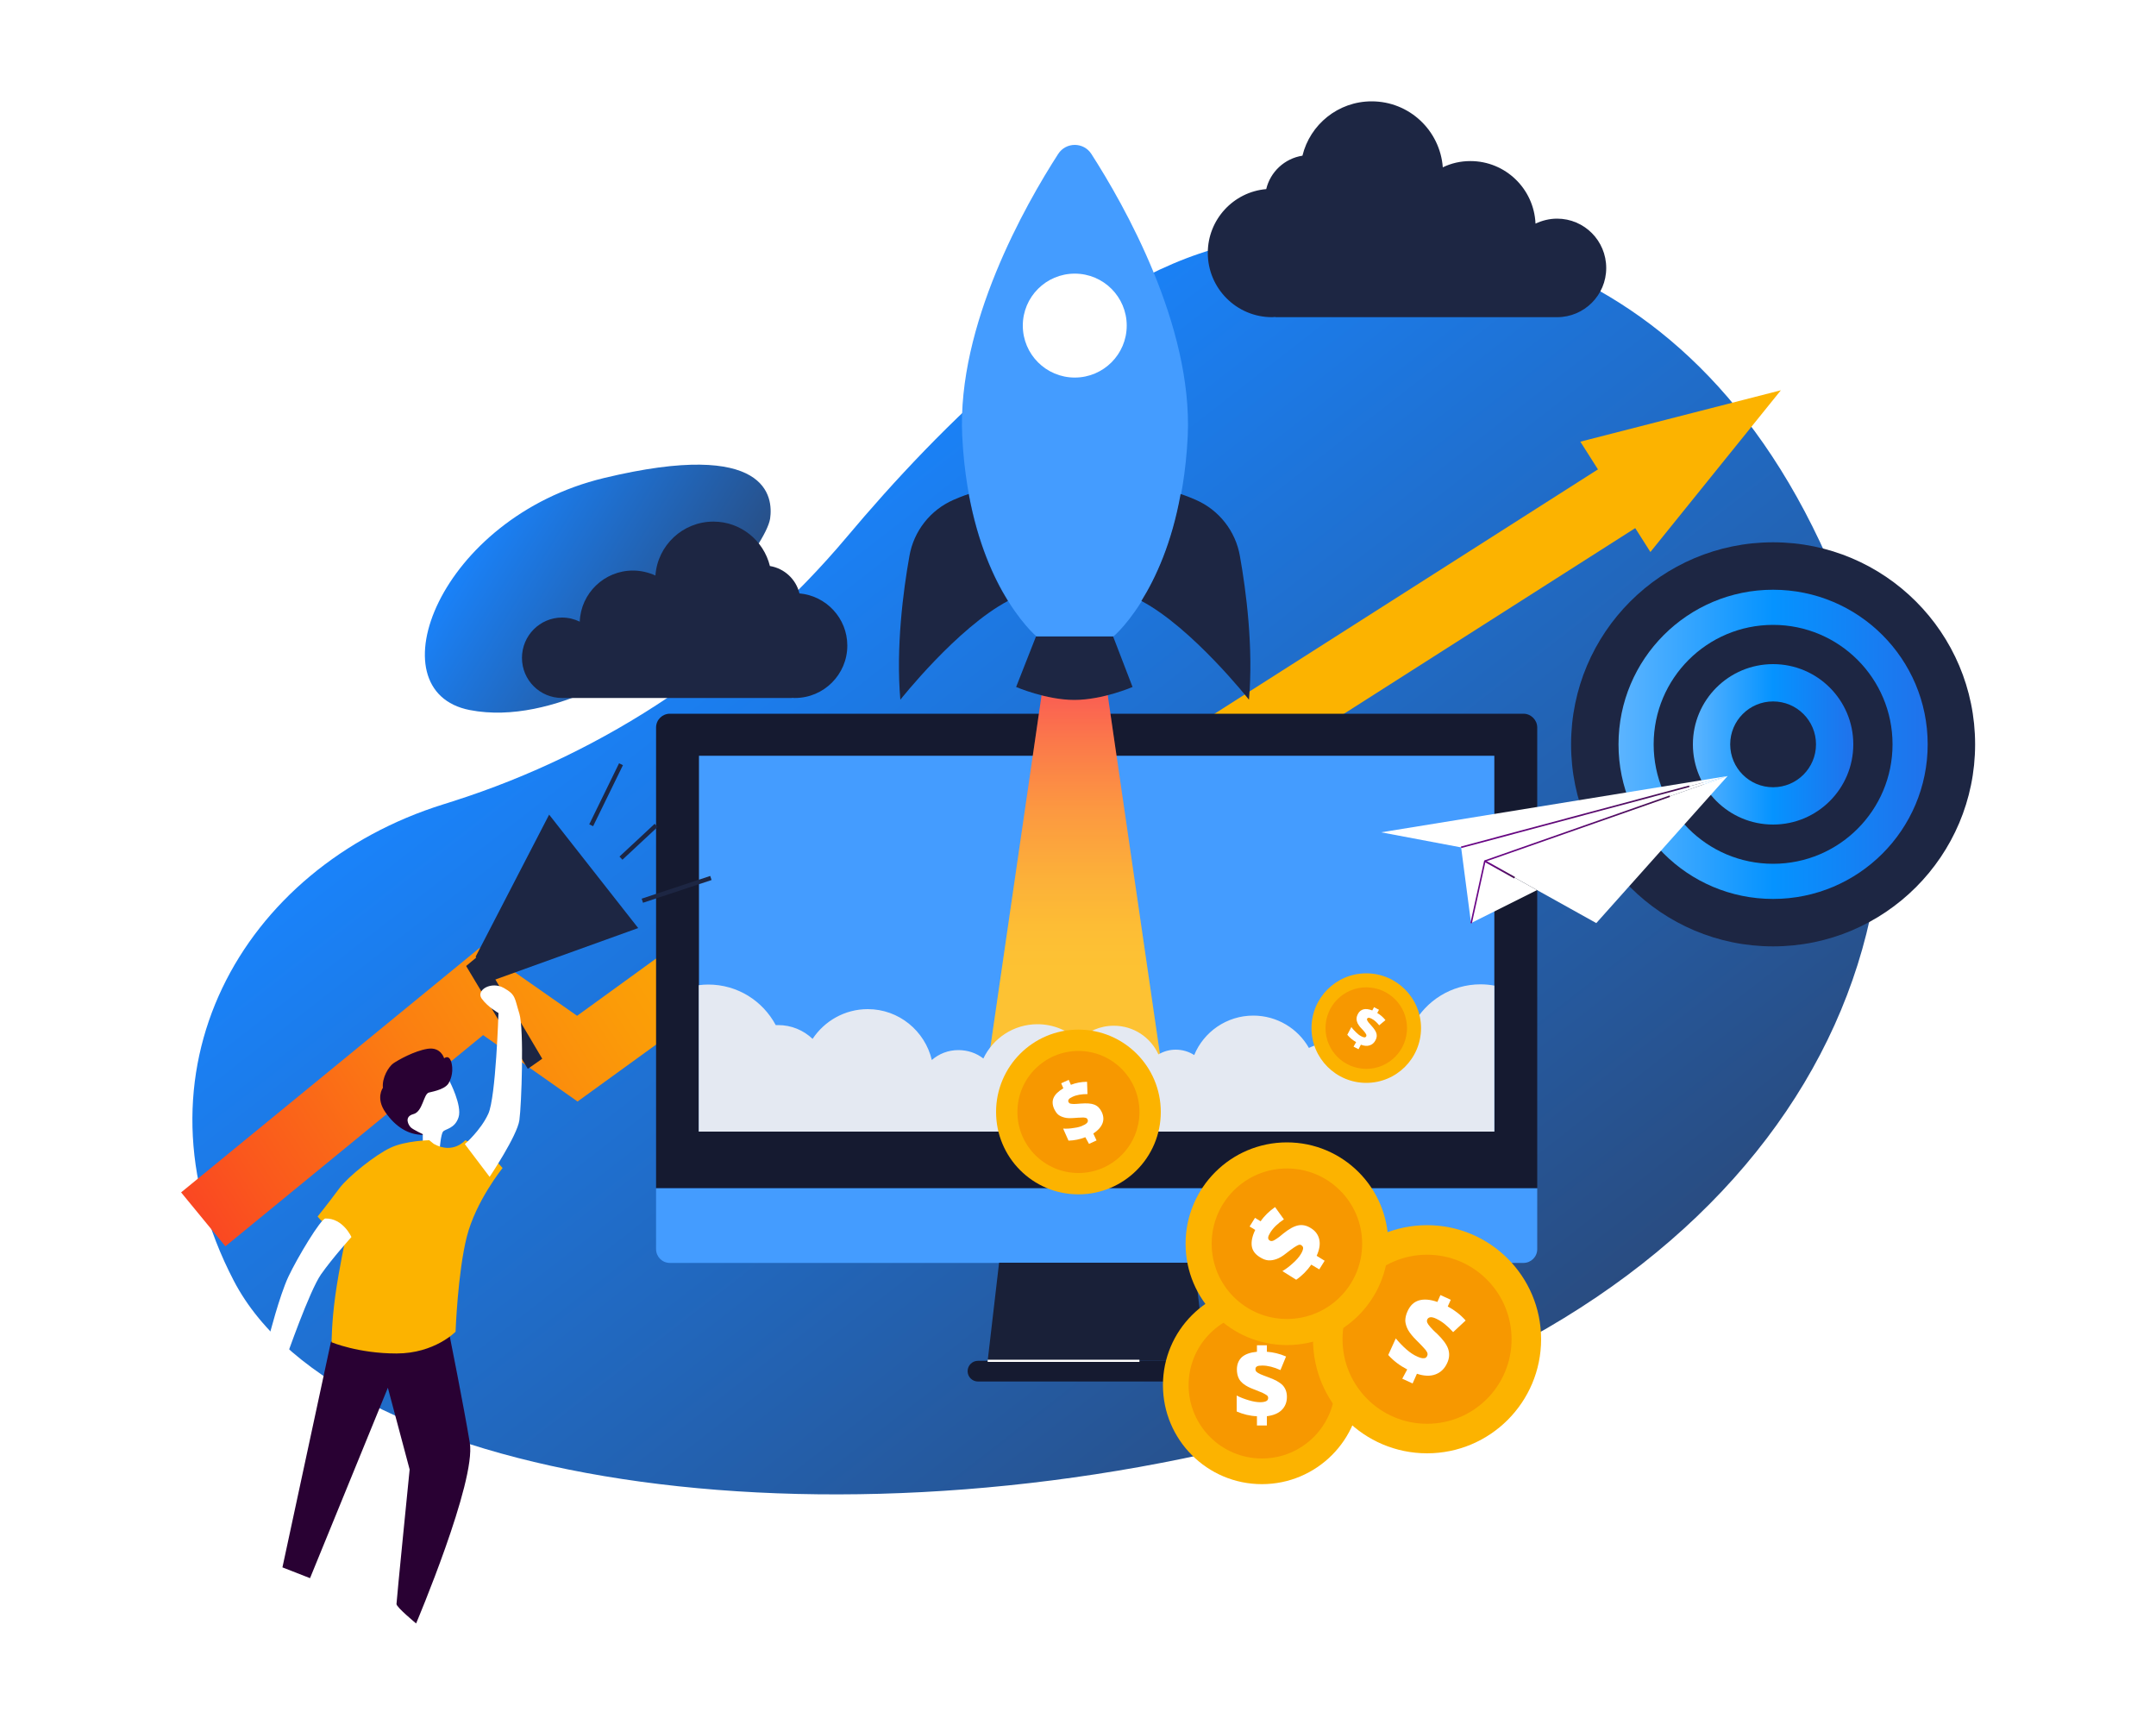 <svg width="1000" height="800" viewBox="0 0 1000 800" fill="none" xmlns="http://www.w3.org/2000/svg">
<rect width="1000" height="800" fill="white"/>
<path d="M335.6 273.8C319 293.1 298.7 309 275.5 319.5C258.3 327.3 237.5 333.1 217.9 329.3C173.1 320.6 203.6 240.1 280.1 221.7C356.6 203.3 358.6 230.7 357.2 240.5C356.2 246.8 347.4 260 335.6 273.8Z" fill="url(#paint0_linear)"/>
<path d="M392.8 249C344.7 306.2 281.4 348.9 210.1 371.6C208.7 372.1 207.2 372.5 205.7 373C111.9 402.2 58.3 497.5 108.4 593.9C158.5 690.3 394.7 723.7 609.6 661.4C824.5 599.1 920.1 431.3 850.8 266.3C781.5 101.2 645.6 95.2 568.7 114C502.9 130 435.2 198.5 392.8 249Z" fill="url(#paint1_linear)"/>
<path d="M104.541 578L84 552.994L222.544 439.538L267.67 471.096L421.292 359.715L468.603 391.382L762.627 204L780 231.19L468.166 429.929L422.057 399.135L267.888 510.844L224.074 480.05L104.541 578Z" fill="url(#paint2_linear)"/>
<path d="M826 181L733 204.829L749.245 230.414L765.49 256L826 181Z" fill="#FCB300"/>
<path d="M208.6 619.7C208.6 619.7 214.9 651.1 217.9 669.1C220.9 687.1 193 752.9 193 752.9C193 752.9 183.9 745.4 183.9 743.9C183.9 742.4 190 681.5 190 681.5L179.9 643.6L143.8 731.9L131 726.9L153.5 622.3C153.6 622.4 187.8 596.3 208.6 619.7Z" fill="#290133"/>
<path d="M706.601 331H310.701C307.201 331 304.301 333.8 304.301 337.4V551.1H324.201H713.001V337.4C713.001 333.9 710.101 331 706.601 331Z" fill="#151A30"/>
<path d="M508.601 631.1H453.601C450.901 631.1 448.801 633.3 448.801 635.9C448.801 638.6 451.001 640.7 453.601 640.7H508.601H563.601C566.301 640.7 568.401 638.5 568.401 635.9C568.401 633.2 566.201 631.1 563.601 631.1H508.601Z" fill="#151A30"/>
<path d="M693.101 350.5H324.201V524.8H693.101V350.5Z" fill="#449CFF"/>
<path d="M304.301 551.1V579.3C304.301 582.8 307.101 585.7 310.701 585.7H706.601C710.101 585.7 713.001 582.9 713.001 579.3V551.1H304.301Z" fill="#449CFF"/>
<path d="M463.4 585.6L458.1 631.1H508.6H559.2L553.9 585.6H463.4Z" fill="#192038"/>
<path d="M209.5 508.8L208.5 501.5C208.5 501.5 210.5 498 209.5 493.3C208.5 488.6 206 490.8 206 490.8C206 490.8 204.5 485.4 198.3 486.4C192.1 487.4 184.7 491.6 182.5 493.1C180.3 494.6 177.101 499.8 177.601 504.5C177.601 504.5 174.1 509.2 178.8 515.9C183.5 522.6 189.401 526.3 196.101 526.3C202.801 526.1 209.5 508.8 209.5 508.8Z" fill="#290133"/>
<path d="M512.8 315.6H498.5H484.1L457.5 498.5H498.5H539.4L512.8 315.6Z" fill="url(#paint3_linear)"/>
<path d="M512.8 315.6H498.5H484.1L457.5 498.5H498.5H539.4L512.8 315.6Z" fill="white" fill-opacity="0.2"/>
<path d="M324.2 524.8H693.1V457.1C691 456.7 688.9 456.5 686.7 456.5C673.2 456.5 661.4 464.1 655.4 475.3C655 475.3 654.7 475.3 654.3 475.3C645.1 475.3 637.2 480.6 633.5 488.3C629.3 485.2 624.1 483.3 618.5 483.3C614.4 483.3 610.6 484.3 607.1 486C602 477 592.3 471 581.3 471C568.9 471 558.3 478.6 553.9 489.3C551.4 487.7 548.5 486.8 545.3 486.8C542.4 486.8 539.7 487.6 537.3 489C533.7 481.1 525.8 475.7 516.6 475.7C510.2 475.7 504.4 478.3 500.3 482.6C495.3 477.9 488.6 475 481.2 475C470.1 475 460.6 481.5 456.1 490.9C452.9 488.4 448.9 487 444.5 487C439.8 487 435.5 488.7 432.2 491.6C429 478.1 416.9 468 402.5 468C391.8 468 382.4 473.5 376.9 481.8C372.7 477.8 367.1 475.4 360.9 475.4C360.5 475.4 360.2 475.4 359.8 475.4C353.8 464.2 342.1 456.6 328.5 456.6C327 456.6 325.6 456.7 324.1 456.9V524.8H324.2Z" fill="#E4E9F2"/>
<path d="M822.401 438.9C874.15 438.9 916.101 396.949 916.101 345.2C916.101 293.451 874.15 251.5 822.401 251.5C770.652 251.5 728.701 293.451 728.701 345.2C728.701 396.949 770.652 438.9 822.401 438.9Z" fill="#1D2643"/>
<path d="M822.401 416.9C862 416.9 894.101 384.799 894.101 345.2C894.101 305.601 862 273.5 822.401 273.5C782.802 273.5 750.701 305.601 750.701 345.2C750.701 384.799 782.802 416.9 822.401 416.9Z" fill="url(#paint4_linear)"/>
<path d="M822.402 400.6C852.998 400.6 877.802 375.797 877.802 345.2C877.802 314.603 852.998 289.8 822.402 289.8C791.805 289.8 767.002 314.603 767.002 345.2C767.002 375.797 791.805 400.6 822.402 400.6Z" fill="#1D2643"/>
<path d="M822.401 382.4C842.946 382.4 859.601 365.745 859.601 345.2C859.601 324.655 842.946 308 822.401 308C801.856 308 785.201 324.655 785.201 345.2C785.201 365.745 801.856 382.4 822.401 382.4Z" fill="url(#paint5_linear)"/>
<path d="M822.402 365.1C833.392 365.1 842.302 356.191 842.302 345.2C842.302 334.21 833.392 325.3 822.402 325.3C811.411 325.3 802.502 334.21 802.502 345.2C802.502 356.191 811.411 365.1 822.402 365.1Z" fill="#1D2643"/>
<path d="M208.501 501.4C208.501 501.4 214.401 512.7 212.701 518.1C211.001 523.5 206.501 523.5 205.501 524.8C204.501 526 204.001 532.2 204.001 532.2H196.101V526C196.101 526 191.901 524 190.701 523C189.501 522 187.201 517.9 191.701 516.7C196.101 515.6 196.401 507.4 198.901 506.7C201.301 506.1 207.501 505 208.501 501.4Z" fill="white"/>
<path d="M199.101 528.8C199.101 528.8 188.001 529 181.101 532.3C174.201 535.5 161.501 545.6 157.401 551.1C151.601 558.9 147.301 564.2 147.301 564.2C147.301 564.2 153.201 571.4 160.401 573.8C160.401 573.8 157.201 588.6 155.501 601C153.801 613.4 153.801 622.5 153.801 622.5C153.801 622.5 166.201 627.7 183.901 627.7C201.601 627.7 211.301 617.6 211.301 617.6C211.301 617.6 212.301 590.2 216.501 573.6C220.701 557 233.101 541.7 233.101 541.7C233.101 541.7 225.901 532.8 215.801 528.8C215.801 528.8 210.201 535.5 201.201 530.5L199.101 528.8Z" fill="#FCB300"/>
<path d="M150.901 565.1C148.801 565.2 138.001 583.1 133.801 592C129.601 600.9 124.701 620.2 124.701 620.2L132.801 629.5C132.801 629.5 143.501 598.7 148.901 591C154.301 583.3 163.001 573.7 163.001 573.7C163.001 573.7 159.101 564.9 150.901 565.1Z" fill="white"/>
<path d="M216.201 448L244.801 495.7L251.501 491L222.801 442.5L216.201 448Z" fill="#1D2643"/>
<path d="M215.6 530.6C215.6 530.6 223 524.2 226.5 516.5C230 508.8 231.2 469.8 231.2 469.8C231.2 469.8 226.3 467.1 223.4 463.1C220.6 459.1 228 454.9 233.7 458.2C239.4 461.4 238.6 462.9 240.9 470.1C243.1 477.3 241.9 512.4 240.9 519.5C239.9 526.7 227.1 545.8 227.1 545.8L215.6 530.6Z" fill="white"/>
<path d="M220.6 443.7L254.7 377.8L296 430.4L228 454.9L220.6 443.7Z" fill="#1D2643"/>
<path d="M585.3 688.3C610.65 688.3 631.2 667.75 631.2 642.4C631.2 617.05 610.65 596.5 585.3 596.5C559.95 596.5 539.4 617.05 539.4 642.4C539.4 667.75 559.95 688.3 585.3 688.3Z" fill="#FCB300"/>
<path d="M585.301 676.4C604.078 676.4 619.301 661.178 619.301 642.4C619.301 623.622 604.078 608.4 585.301 608.4C566.523 608.4 551.301 623.622 551.301 642.4C551.301 661.178 566.523 676.4 585.301 676.4Z" fill="#F79800"/>
<path d="M583 656.8C579.8 656.7 576.6 655.9 573.6 654.6V647.2C575.3 648.1 577.2 648.8 579.2 649.4C581.2 650 583 650.3 584.5 650.3C585.8 650.3 586.7 650.1 587.3 649.8C587.9 649.5 588.2 649 588.2 648.3C588.2 647.8 588 647.4 587.6 647.1C587.2 646.8 586.5 646.4 585.5 645.9C584.5 645.5 583.2 645 581.5 644.3C579.6 643.6 578.1 642.8 577 642C575.8 641.1 575 640.2 574.5 639.1C574 638 573.7 636.7 573.7 635.1C573.7 632.7 574.5 630.8 576 629.4C577.6 628 579.9 627.2 583 626.9V623.9H587.6V626.9C590.5 627.1 593.5 627.8 596.5 629.1L593.9 635.4C590.8 634 588 633.3 585.5 633.3C584.3 633.3 583.5 633.4 583 633.7C582.5 634 582.3 634.4 582.3 635C582.3 635.5 582.5 635.9 582.8 636.2C583.1 636.5 583.7 636.9 584.6 637.3C585.5 637.7 586.6 638.1 588.2 638.7C591.3 639.8 593.5 641 594.9 642.4C596.2 643.8 596.9 645.6 596.9 647.8C596.9 650.3 596.1 652.3 594.5 653.9C592.9 655.5 590.6 656.4 587.6 656.8V661.1H583V656.8Z" fill="white"/>
<path d="M661.9 674C691.116 674 714.8 650.316 714.8 621.1C714.8 591.884 691.116 568.2 661.9 568.2C632.684 568.2 609 591.884 609 621.1C609 650.316 632.684 674 661.9 674Z" fill="#FCB300"/>
<path d="M661.899 660.3C683.549 660.3 701.099 642.749 701.099 621.1C701.099 599.45 683.549 581.9 661.899 581.9C640.25 581.9 622.699 599.45 622.699 621.1C622.699 642.749 640.25 660.3 661.899 660.3Z" fill="#F79800"/>
<path d="M652.7 635.1C649.4 633.4 646.4 631.2 643.9 628.4L647.4 620.7C648.8 622.4 650.4 624.1 652.2 625.7C654 627.3 655.7 628.4 657.3 629.1C658.6 629.7 659.7 630 660.4 629.9C661.2 629.9 661.7 629.5 662 628.7C662.2 628.2 662.2 627.7 661.9 627.1C661.6 626.5 661.1 625.8 660.2 624.9C659.4 624 658.2 622.8 656.8 621.4C655.2 619.8 653.9 618.2 653.1 616.8C652.3 615.3 651.9 613.9 651.8 612.6C651.8 611.2 652.1 609.7 652.9 608C654.1 605.4 655.8 603.8 658.1 603.1C660.4 602.4 663.3 602.6 666.7 603.8L668.1 600.6L672.9 602.8L671.5 605.9C674.5 607.5 677.3 609.6 679.8 612.4L674 617.8C671.4 614.9 668.8 612.8 666.2 611.6C665 611 664 610.8 663.4 610.9C662.8 611 662.3 611.3 662 611.9C661.8 612.4 661.8 612.9 662 613.4C662.2 613.9 662.7 614.6 663.4 615.4C664.1 616.2 665.1 617.3 666.5 618.5C669.2 621.1 671 623.5 671.7 625.6C672.4 627.7 672.3 629.9 671.2 632.2C670 634.8 668.2 636.5 665.8 637.4C663.4 638.3 660.5 638.2 657.2 637.1L655.2 641.6L650.4 639.4L652.7 635.1Z" fill="white"/>
<path d="M596.9 623.8C622.858 623.8 643.9 602.757 643.9 576.8C643.9 550.843 622.858 529.8 596.9 529.8C570.943 529.8 549.9 550.843 549.9 576.8C549.9 602.757 570.943 623.8 596.9 623.8Z" fill="#FCB300"/>
<path d="M596.9 611.7C616.175 611.7 631.8 596.075 631.8 576.8C631.8 557.525 616.175 541.9 596.9 541.9C577.625 541.9 562 557.525 562 576.8C562 596.075 577.625 611.7 596.9 611.7Z" fill="#F79800"/>
<path d="M608.2 586.5C606.3 589.2 604 591.6 601.2 593.5L594.8 589.5C596.5 588.5 598.1 587.3 599.7 585.8C601.3 584.4 602.5 583 603.3 581.7C604 580.6 604.3 579.7 604.4 579.1C604.5 578.4 604.2 577.9 603.6 577.5C603.2 577.2 602.7 577.2 602.2 577.4C601.7 577.6 601 578 600.1 578.6C599.2 579.2 598 580.1 596.6 581.2C595 582.5 593.5 583.4 592.1 583.9C590.7 584.4 589.4 584.6 588.2 584.5C587 584.4 585.7 583.9 584.3 583C582.2 581.7 580.9 580 580.6 577.9C580.3 575.8 580.8 573.3 582.2 570.4L579.6 568.8L582.1 564.8L584.7 566.4C586.4 563.9 588.7 561.7 591.4 559.8L595.5 565.5C592.6 567.4 590.5 569.5 589.2 571.6C588.6 572.6 588.2 573.4 588.2 574C588.2 574.6 588.4 575 588.9 575.3C589.3 575.6 589.8 575.6 590.2 575.5C590.7 575.4 591.3 575 592.1 574.5C592.9 574 593.9 573.2 595.2 572.1C597.8 570 600.1 568.7 602.1 568.3C604 567.9 606 568.3 607.9 569.5C610.1 570.8 611.4 572.6 611.9 574.8C612.4 577 612 579.5 610.7 582.4L614.4 584.7L611.9 588.7L608.2 586.5Z" fill="white"/>
<path d="M500.2 553.9C521.297 553.9 538.4 536.797 538.4 515.7C538.4 494.603 521.297 477.5 500.2 477.5C479.103 477.5 462 494.603 462 515.7C462 536.797 479.103 553.9 500.2 553.9Z" fill="#FCB300"/>
<path d="M500.2 544C515.83 544 528.5 531.33 528.5 515.7C528.5 500.07 515.83 487.4 500.2 487.4C484.571 487.4 471.9 500.07 471.9 515.7C471.9 531.33 484.571 544 500.2 544Z" fill="#F79800"/>
<path d="M503.401 527.4C500.901 528.4 498.301 528.9 495.601 529L493.101 523.4C494.701 523.5 496.401 523.4 498.101 523.1C499.801 522.9 501.301 522.5 502.401 521.9C503.401 521.5 504.001 521 504.301 520.6C504.601 520.2 504.701 519.7 504.401 519.1C504.201 518.7 503.901 518.5 503.501 518.4C503.101 518.3 502.401 518.2 501.501 518.3C500.601 518.3 499.401 518.4 498.001 518.5C496.301 518.6 494.901 518.6 493.801 518.3C492.601 518 491.701 517.6 490.901 517C490.101 516.4 489.501 515.4 488.901 514.2C488.101 512.4 488.001 510.6 488.701 509.1C489.401 507.5 490.901 506.1 493.201 504.7L492.201 502.4L495.701 500.8L496.701 503.1C499.001 502.2 501.501 501.7 504.201 501.7L504.401 507.4C501.601 507.4 499.201 507.8 497.401 508.7C496.501 509.1 495.901 509.5 495.701 509.9C495.401 510.3 495.401 510.7 495.601 511.1C495.801 511.5 496.001 511.7 496.401 511.8C496.801 511.9 497.401 512 498.101 512C498.901 512 499.901 511.9 501.301 511.8C504.001 511.6 506.101 511.7 507.601 512.3C509.101 512.9 510.201 514 511.001 515.7C511.901 517.6 512.001 519.4 511.301 521.1C510.601 522.8 509.201 524.3 507.101 525.7L508.601 528.9L505.101 530.5L503.401 527.4Z" fill="white"/>
<path d="M633.701 502.2C647.729 502.2 659.101 490.828 659.101 476.8C659.101 462.772 647.729 451.4 633.701 451.4C619.673 451.4 608.301 462.772 608.301 476.8C608.301 490.828 619.673 502.2 633.701 502.2Z" fill="#FCB300"/>
<path d="M633.701 495.7C644.139 495.7 652.601 487.238 652.601 476.8C652.601 466.362 644.139 457.9 633.701 457.9C623.263 457.9 614.801 466.362 614.801 476.8C614.801 487.238 623.263 495.7 633.701 495.7Z" fill="#F79800"/>
<path d="M629 483.3C627.4 482.4 626.1 481.3 624.9 479.9L626.8 476.3C627.4 477.2 628.2 478 629 478.8C629.8 479.6 630.6 480.2 631.4 480.6C632 480.9 632.5 481.1 632.9 481.1C633.3 481.1 633.5 480.9 633.7 480.6C633.8 480.4 633.8 480.1 633.7 479.8C633.6 479.5 633.3 479.2 633 478.7C632.6 478.2 632.1 477.6 631.4 476.9C630.6 476.1 630.1 475.3 629.7 474.6C629.4 473.9 629.2 473.2 629.2 472.5C629.2 471.8 629.4 471.1 629.8 470.3C630.4 469.1 631.3 468.4 632.4 468.1C633.5 467.8 634.9 468 636.5 468.6L637.3 467.1L639.6 468.3L638.8 469.8C640.2 470.6 641.5 471.7 642.6 473.1L639.7 475.5C638.5 474 637.3 473 636.1 472.4C635.5 472.1 635.1 472 634.8 472C634.5 472 634.3 472.2 634.1 472.4C634 472.6 634 472.9 634.1 473.1C634.2 473.3 634.4 473.7 634.7 474.1C635 474.5 635.5 475 636.1 475.7C637.3 477 638.1 478.2 638.4 479.2C638.7 480.2 638.6 481.3 638 482.4C637.4 483.6 636.5 484.4 635.3 484.8C634.1 485.2 632.8 485.1 631.2 484.5L630.1 486.6L627.8 485.4L629 483.3Z" fill="white"/>
<path d="M528.5 630.6H458.1V631.6H528.5V630.6Z" fill="white"/>
<path d="M640.6 386L801.3 359.9L677.7 393L640.6 386Z" fill="white"/>
<path d="M740.399 428.1L688.699 399.3L801.299 359.9L740.399 428.1Z" fill="white"/>
<path d="M677.699 393L682.299 428.1L688.699 399.3L801.299 359.9L677.699 393Z" fill="white"/>
<path d="M688.699 399.3L682.299 428.1L712.899 412.8L688.699 399.3Z" fill="white"/>
<path d="M682.7 428.2L682 428.1L688.4 399.1L688.6 399L774.4 368.9L774.6 369.6L689 399.6L682.7 428.2Z" fill="url(#paint6_linear)"/>
<path d="M677.8 393.3L677.6 392.6L783.4 364.3L783.6 365L677.8 393.3Z" fill="url(#paint7_linear)"/>
<path d="M702.3 407.4L688.5 399.7L688.9 399L702.7 406.7L702.3 407.4Z" fill="url(#paint8_linear)"/>
<path d="M288.932 354.866L287.135 353.988L273.306 382.291L275.103 383.169L288.932 354.866Z" fill="#1D2643"/>
<path d="M305.017 383.514L303.654 382.051L287.335 397.248L288.698 398.712L305.017 383.514Z" fill="#1D2643"/>
<path d="M330.042 408.127L329.412 406.229L297.617 416.778L298.247 418.676L330.042 408.127Z" fill="#1D2643"/>
<path d="M506.201 71.4C502.601 65.8 494.401 65.8 490.801 71.4C475.701 94.8 443.801 150.8 446.301 202.2C449.601 269.4 480.701 295.1 480.701 295.1H498.601H516.501C516.501 295.1 547.601 269.3 550.901 202.2C553.201 150.8 521.301 94.9 506.201 71.4Z" fill="#449CFF"/>
<path d="M449.301 229.1C449.301 229.1 446.401 230 442.301 231.8C431.501 236.5 423.801 246.3 421.801 257.9C418.901 274.1 415.501 300.4 417.601 324.5C417.601 324.5 444.001 291.1 467.501 278.7C460.901 268.1 453.501 252 449.301 229.1Z" fill="#1D2643"/>
<path d="M547.6 229.1C547.6 229.1 550.5 230 554.6 231.8C565.4 236.5 573.1 246.3 575.1 257.9C578 274.1 581.4 300.4 579.3 324.5C579.3 324.5 552.9 291.1 529.4 278.7C536 268.1 543.5 252 547.6 229.1Z" fill="#1D2643"/>
<path d="M498.5 175.1C511.81 175.1 522.6 164.31 522.6 151C522.6 137.69 511.81 126.9 498.5 126.9C485.19 126.9 474.4 137.69 474.4 151C474.4 164.31 485.19 175.1 498.5 175.1Z" fill="white"/>
<path d="M260.7 286.4C263.6 286.4 266.4 287.1 268.9 288.3C269.4 275.1 280.3 264.6 293.6 264.6C297.3 264.6 300.9 265.5 304 266.9C305 252.9 316.7 241.9 330.9 241.9C343.6 241.9 354.2 250.7 357.1 262.5C363.8 263.6 369.2 268.6 370.8 275.2C383.2 276.3 393 286.7 393 299.4C393 312.8 382.1 323.7 368.7 323.7C368.3 323.7 367.8 323.7 367.4 323.6V323.7H260.7C250.4 323.7 242.1 315.4 242.1 305.1C242.1 294.8 250.4 286.4 260.7 286.4Z" fill="#1D2643"/>
<path d="M722.201 101.4C718.601 101.4 715.201 102.3 712.201 103.7C711.501 87.6 698.301 74.7 682.001 74.7C677.401 74.7 673.101 75.7 669.201 77.6C667.901 60.5 653.701 47 636.201 47C620.601 47 607.601 57.8 604.101 72.2C595.801 73.5 589.201 79.7 587.301 87.7C572.101 89 560.201 101.8 560.201 117.3C560.201 133.7 573.501 147.1 590.001 147.1C590.501 147.1 591.001 147 591.601 147V147.1H722.201C734.801 147.1 745.001 136.9 745.001 124.3C745.001 111.6 734.801 101.4 722.201 101.4Z" fill="#1D2643"/>
<path d="M516.301 295.2H498.401H480.501L471.301 318.6C471.301 318.6 485.201 324.6 498.301 324.6C511.401 324.6 525.301 318.6 525.301 318.6L516.301 295.2Z" fill="#1D2643"/>
<defs>
<linearGradient id="paint0_linear" x1="234.5" y1="232" x2="334" y2="294" gradientUnits="userSpaceOnUse">
<stop stop-color="#1A81F7"/>
<stop offset="1" stop-color="#284D82"/>
</linearGradient>
<linearGradient id="paint1_linear" x1="126" y1="390" x2="568.899" y2="958.497" gradientUnits="userSpaceOnUse">
<stop stop-color="#1985FF"/>
<stop offset="1" stop-color="#2E3A59"/>
</linearGradient>
<linearGradient id="paint2_linear" x1="528.818" y1="317.654" x2="56.065" y2="621.874" gradientUnits="userSpaceOnUse">
<stop offset="0.274" stop-color="#FCB300"/>
<stop offset="0.373" stop-color="#FCAD02"/>
<stop offset="0.508" stop-color="#FB9B08"/>
<stop offset="0.664" stop-color="#FB7F11"/>
<stop offset="0.834" stop-color="#FA571D"/>
<stop offset="1" stop-color="#F9292C"/>
</linearGradient>
<linearGradient id="paint3_linear" x1="498.464" y1="500.381" x2="498.464" y2="313.115" gradientUnits="userSpaceOnUse">
<stop offset="0.274" stop-color="#FCB300"/>
<stop offset="0.373" stop-color="#FCAD02"/>
<stop offset="0.508" stop-color="#FB9B08"/>
<stop offset="0.664" stop-color="#FB7F11"/>
<stop offset="0.834" stop-color="#FA571D"/>
<stop offset="1" stop-color="#F9292C"/>
</linearGradient>
<linearGradient id="paint4_linear" x1="894.068" y1="322.272" x2="750.734" y2="322.272" gradientUnits="userSpaceOnUse">
<stop stop-color="#2072EB"/>
<stop offset="0.5" stop-color="#0593FF"/>
<stop offset="1" stop-color="#5CB4FF"/>
</linearGradient>
<linearGradient id="paint5_linear" x1="859.584" y1="333.305" x2="785.218" y2="333.305" gradientUnits="userSpaceOnUse">
<stop stop-color="#2072EB"/>
<stop offset="0.5" stop-color="#0593FF"/>
<stop offset="1" stop-color="#5CB4FF"/>
</linearGradient>
<linearGradient id="paint6_linear" x1="681.983" y1="398.571" x2="774.627" y2="398.571" gradientUnits="userSpaceOnUse">
<stop stop-color="#6A0587"/>
<stop offset="0.246" stop-color="#660681"/>
<stop offset="0.582" stop-color="#5A0B6F"/>
<stop offset="0.968" stop-color="#461153"/>
<stop offset="1" stop-color="#441250"/>
</linearGradient>
<linearGradient id="paint7_linear" x1="677.608" y1="378.81" x2="783.563" y2="378.81" gradientUnits="userSpaceOnUse">
<stop stop-color="#6A0587"/>
<stop offset="0.246" stop-color="#660681"/>
<stop offset="0.582" stop-color="#5A0B6F"/>
<stop offset="0.968" stop-color="#461153"/>
<stop offset="1" stop-color="#441250"/>
</linearGradient>
<linearGradient id="paint8_linear" x1="688.545" y1="403.191" x2="702.707" y2="403.191" gradientUnits="userSpaceOnUse">
<stop stop-color="#6A0587"/>
<stop offset="0.246" stop-color="#660681"/>
<stop offset="0.582" stop-color="#5A0B6F"/>
<stop offset="0.968" stop-color="#461153"/>
<stop offset="1" stop-color="#441250"/>
</linearGradient>
</defs>
</svg>

